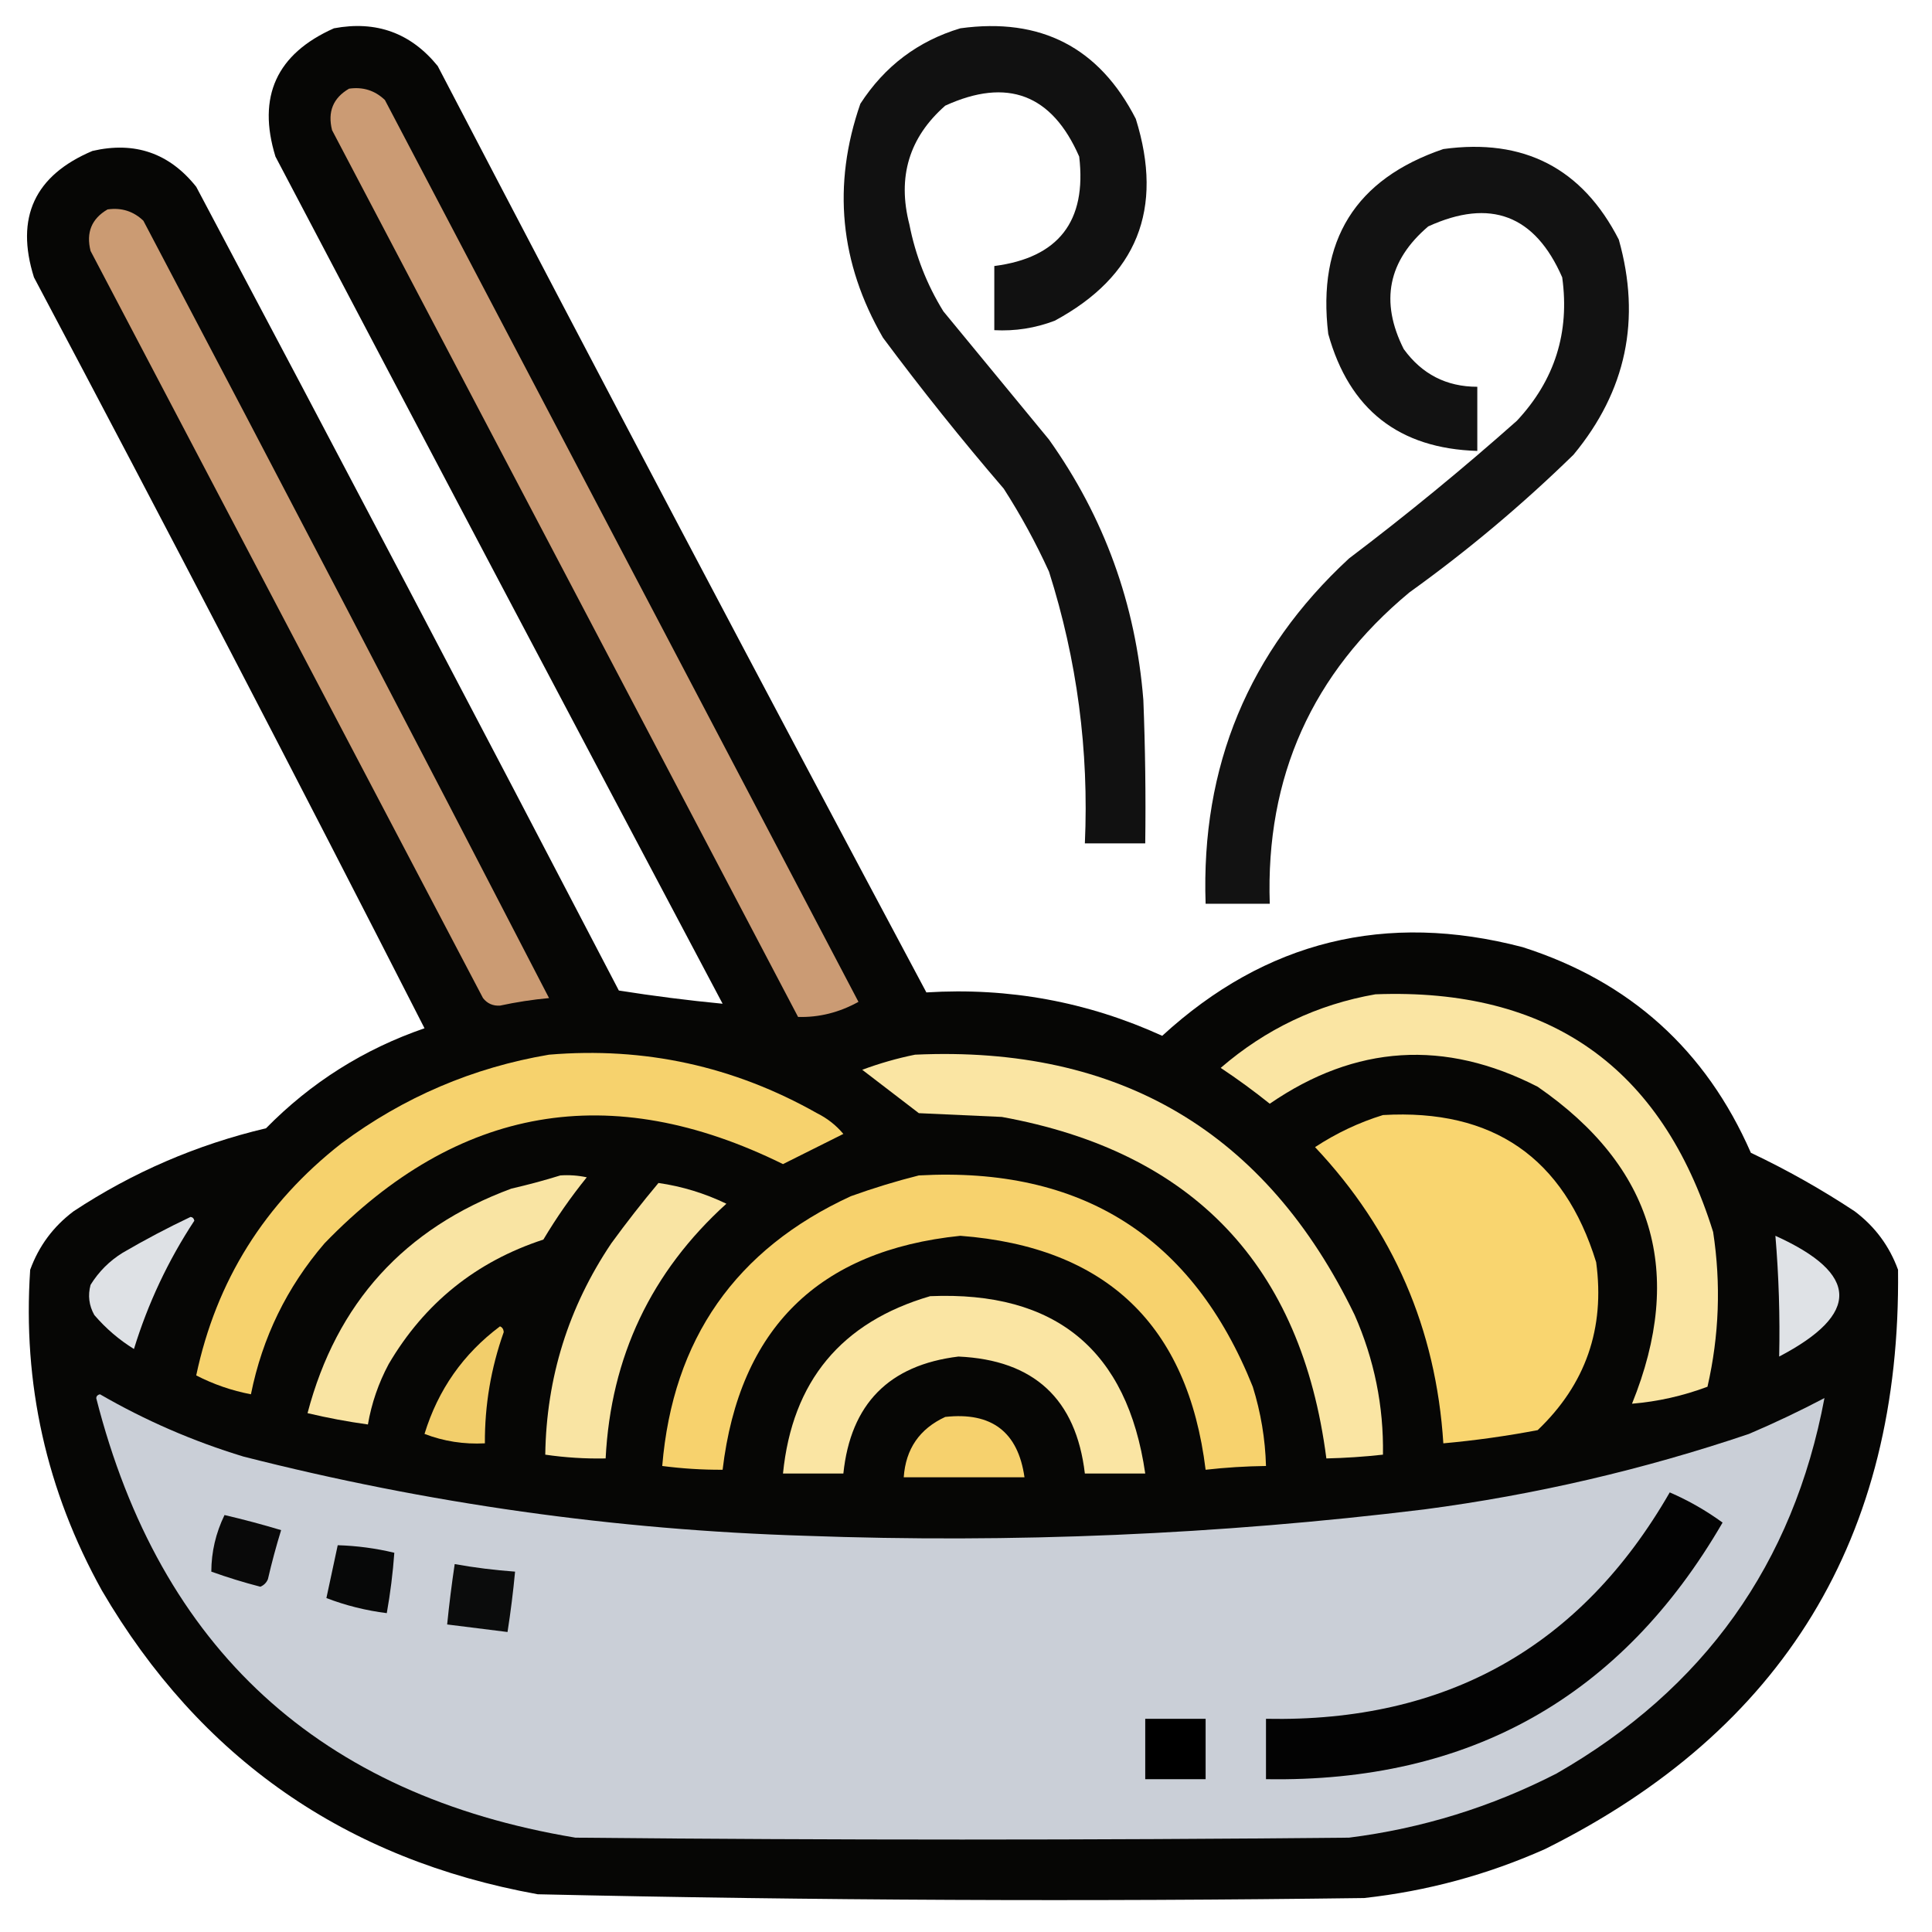 <?xml version="1.0" encoding="UTF-8"?>
<!DOCTYPE svg PUBLIC "-//W3C//DTD SVG 1.1//EN" "http://www.w3.org/Graphics/SVG/1.1/DTD/svg11.dtd">
<svg xmlns="http://www.w3.org/2000/svg" version="1.1" width="512px" height="512px" style="shape-rendering:geometricPrecision; text-rendering:geometricPrecision; image-rendering:optimizeQuality; fill-rule:evenodd; clip-rule:evenodd" xmlns:xlink="http://www.w3.org/1999/xlink">
<g><path style="opacity:0.979" fill="#020201" d="M 88.5,7.5 C 99.718,5.404 108.885,8.738 116,17.5C 158.784,99.57 201.951,181.404 245.5,263C 267.347,261.643 288.18,265.476 308,274.5C 335.416,249.355 367.25,241.521 403.5,251C 431.896,260.064 452.062,278.231 464,305.5C 473.54,310.019 482.706,315.186 491.5,321C 496.875,325.039 500.709,330.206 503,336.5C 503.818,407.398 472.651,458.564 409.5,490C 394.184,496.829 378.184,501.162 361.5,503C 288.473,503.978 215.473,503.645 142.5,502C 91.507,492.78 53.007,465.946 27,421.5C 12.298,395.026 5.965,366.693 8,336.5C 10.291,330.206 14.125,325.039 19.5,321C 35.148,310.679 52.148,303.346 70.5,299C 82.407,286.878 96.407,278.045 112.5,272.5C 78.556,205.948 44.056,139.615 9,73.5C 4.008,57.649 9.175,46.483 24.5,40C 35.719,37.406 44.886,40.572 52,49.5C 89.588,120.342 126.922,191.342 164,262.5C 173.131,263.947 182.298,265.114 191.5,266C 151.873,191.246 112.373,116.412 73,41.5C 68.111,25.61 73.278,14.277 88.5,7.5 Z"/></g>
<g><path style="opacity:0.932" fill="#000000" d="M 254.5,7.5 C 275.815,4.572 291.315,12.572 301,31.5C 308.484,55.407 301.317,73.241 279.5,85C 274.344,86.962 269.011,87.795 263.5,87.5C 263.5,81.833 263.5,76.167 263.5,70.5C 280.522,68.304 288.022,58.637 286,41.5C 278.786,24.983 266.953,20.483 250.5,28C 240.92,36.415 237.754,46.915 241,59.5C 242.618,67.731 245.618,75.397 250,82.5C 259.333,93.833 268.667,105.167 278,116.5C 292.651,137.111 300.984,160.111 303,185.5C 303.5,198.162 303.667,210.829 303.5,223.5C 298.167,223.5 292.833,223.5 287.5,223.5C 288.601,198.905 285.434,174.905 278,151.5C 274.508,143.847 270.508,136.513 266,129.5C 254.853,116.532 244.186,103.198 234,89.5C 222.533,69.67 220.533,49.004 228,27.5C 234.445,17.54 243.279,10.874 254.5,7.5 Z"/></g>
<g><path style="opacity:1" fill="#cb9b74" d="M 92.5,23.5 C 96.192,22.971 99.358,23.971 102,26.5C 143.833,106.167 185.667,185.833 227.5,265.5C 222.391,268.326 217.057,269.659 211.5,269.5C 170.333,191.167 129.167,112.833 88,34.5C 86.776,29.626 88.276,25.959 92.5,23.5 Z"/></g>
<g><path style="opacity:0.927" fill="#000000" d="M 382.5,39.5 C 403.815,36.572 419.315,44.572 429,63.5C 434.962,84.645 430.962,103.645 417,120.5C 403.378,133.795 388.878,145.962 373.5,157C 347.71,178.417 335.377,205.917 336.5,239.5C 330.833,239.5 325.167,239.5 319.5,239.5C 318.241,203.086 330.907,172.586 357.5,148C 372.793,136.431 387.626,124.264 402,111.5C 412.024,100.76 416.024,88.094 414,73.5C 406.786,56.983 394.953,52.483 378.5,60C 367.836,69.091 365.669,79.924 372,92.5C 376.821,99.16 383.321,102.494 391.5,102.5C 391.5,108.167 391.5,113.833 391.5,119.5C 370.737,118.866 357.57,108.533 352,88.5C 349.024,63.753 359.191,47.42 382.5,39.5 Z"/></g>
<g><path style="opacity:1" fill="#cb9b73" d="M 28.5,55.5 C 32.192,54.971 35.358,55.971 38,58.5C 74.134,127.105 109.968,195.772 145.5,264.5C 141.136,264.906 136.803,265.572 132.5,266.5C 130.626,266.61 129.126,265.944 128,264.5C 93.333,198.5 58.667,132.5 24,66.5C 22.776,61.626 24.276,57.959 28.5,55.5 Z"/></g>
<g><path style="opacity:1" fill="#fae5a3" d="M 364.5,263.5 C 410.543,261.751 440.376,282.751 454,326.5C 456.102,340.263 455.602,353.93 452.5,367.5C 445.992,369.934 439.325,371.434 432.5,372C 446.578,337.241 438.245,309.241 407.5,288C 382.878,275.38 359.211,276.88 336.5,292.5C 332.307,289.14 327.974,285.973 323.5,283C 335.443,272.694 349.109,266.194 364.5,263.5 Z"/></g>
<g><path style="opacity:1" fill="#f6d26d" d="M 145.5,279.5 C 170.783,277.379 194.449,282.546 216.5,295C 219.236,296.362 221.569,298.196 223.5,300.5C 218.176,303.162 212.842,305.829 207.5,308.5C 161.819,285.961 121.319,292.961 86,329.5C 76.027,341.113 69.527,354.446 66.5,369.5C 61.423,368.53 56.59,366.863 52,364.5C 57.305,339.41 70.139,318.91 90.5,303C 106.993,290.751 125.326,282.917 145.5,279.5 Z"/></g>
<g><path style="opacity:1" fill="#fae5a3" d="M 242.5,279.5 C 296.745,277.021 335.578,300.021 359,348.5C 364.202,360.306 366.702,372.639 366.5,385.5C 361.518,386.053 356.518,386.387 351.5,386.5C 344.88,335.38 316.213,305.213 265.5,296C 258.167,295.667 250.833,295.333 243.5,295C 238.5,291.167 233.5,287.333 228.5,283.5C 233.161,281.776 237.827,280.443 242.5,279.5 Z"/></g>
<g><path style="opacity:1" fill="#f9d56f" d="M 366.5,295.5 C 395.639,293.803 414.472,306.803 423,334.5C 425.376,352.042 420.209,366.875 407.5,379C 399.216,380.577 390.882,381.744 382.5,382.5C 380.566,352.178 369.233,326.012 348.5,304C 354.16,300.288 360.16,297.455 366.5,295.5 Z"/></g>
<g><path style="opacity:1" fill="#f7d26d" d="M 243.5,311.5 C 286.606,309.115 316.106,327.781 332,367.5C 334.137,374.349 335.303,381.349 335.5,388.5C 330.146,388.569 324.813,388.902 319.5,389.5C 314.783,351.117 293.116,330.451 254.5,327.5C 216.965,331.369 195.965,352.035 191.5,389.5C 186.138,389.528 180.805,389.194 175.5,388.5C 178.293,354.887 194.96,331.053 225.5,317C 231.531,314.832 237.531,312.999 243.5,311.5 Z"/></g>
<g><path style="opacity:1" fill="#f9e4a3" d="M 148.5,311.5 C 150.857,311.337 153.19,311.503 155.5,312C 151.277,317.224 147.444,322.724 144,328.5C 126.164,334.338 112.497,345.338 103,361.5C 100.298,366.563 98.464,371.897 97.5,377.5C 92.115,376.756 86.782,375.756 81.5,374.5C 89.172,345.326 107.172,325.493 135.5,315C 139.999,313.961 144.332,312.794 148.5,311.5 Z"/></g>
<g><path style="opacity:1" fill="#f9e4a3" d="M 174.5,313.5 C 180.754,314.398 186.754,316.232 192.5,319C 172.541,337.085 161.874,359.585 160.5,386.5C 155.13,386.608 149.797,386.275 144.5,385.5C 144.804,365.088 150.638,346.421 162,329.5C 166,324.005 170.166,318.671 174.5,313.5 Z"/></g>
<g><path style="opacity:1" fill="#dee1e5" d="M 50.5,322.5 C 51.043,322.56 51.376,322.893 51.5,323.5C 44.558,334.052 39.224,345.386 35.5,357.5C 31.558,355.062 28.058,352.062 25,348.5C 23.578,345.97 23.245,343.303 24,340.5C 26.167,337 29,334.167 32.5,332C 38.435,328.535 44.435,325.368 50.5,322.5 Z"/></g>
<g><path style="opacity:1" fill="#dfe2e6" d="M 470.5,327.5 C 492.733,337.547 493.066,348.214 471.5,359.5C 471.733,348.861 471.4,338.195 470.5,327.5 Z"/></g>
<g><path style="opacity:1" fill="#fae5a3" d="M 246.5,343.5 C 279.754,342.1 298.754,357.767 303.5,390.5C 298.167,390.5 292.833,390.5 287.5,390.5C 285.162,370.731 273.995,360.398 254,359.5C 235.594,361.74 225.427,372.073 223.5,390.5C 218.167,390.5 212.833,390.5 207.5,390.5C 209.953,366.049 222.953,350.383 246.5,343.5 Z"/></g>
<g><path style="opacity:1" fill="#f2ce6b" d="M 132.5,351.5 C 133.097,351.735 133.43,352.235 133.5,353C 130.113,362.543 128.446,372.376 128.5,382.5C 122.918,382.79 117.584,381.957 112.5,380C 116.099,368.286 122.766,358.786 132.5,351.5 Z"/></g>
<g><path style="opacity:1" fill="#cacfd7" d="M 25.5,370.5 C 25.56,369.957 25.893,369.624 26.5,369.5C 38.514,376.451 51.18,381.951 64.5,386C 113.342,398.453 163.009,405.453 213.5,407C 268.355,409.008 323.022,406.675 377.5,400C 406.821,396.136 435.488,389.469 463.5,380C 470.288,377.106 476.955,373.94 483.5,370.5C 475.254,414.43 451.588,447.596 412.5,470C 395.165,478.889 376.832,484.556 357.5,487C 289.167,487.667 220.833,487.667 152.5,487C 84.74,475.735 42.407,436.902 25.5,370.5 Z"/></g>
<g><path style="opacity:1" fill="#f6d16d" d="M 250.5,375.5 C 262.789,374.142 269.789,379.475 271.5,391.5C 260.833,391.5 250.167,391.5 239.5,391.5C 240.016,383.986 243.683,378.653 250.5,375.5 Z"/></g>
<g><path style="opacity:1" fill="#030303" d="M 442.5,395.5 C 447.465,397.649 452.132,400.316 456.5,403.5C 429.693,449.748 389.359,472.415 335.5,471.5C 335.5,466.167 335.5,460.833 335.5,455.5C 383.267,456.464 418.934,436.464 442.5,395.5 Z"/></g>
<g><path style="opacity:1" fill="#090909" d="M 59.5,401.5 C 64.53,402.674 69.53,404.008 74.5,405.5C 73.179,409.784 72.012,414.117 71,418.5C 70.612,419.428 69.945,420.095 69,420.5C 64.579,419.359 60.246,418.026 56,416.5C 56.02,411.265 57.187,406.265 59.5,401.5 Z"/></g>
<g><path style="opacity:1" fill="#070808" d="M 89.5,409.5 C 94.575,409.649 99.575,410.315 104.5,411.5C 104.113,416.874 103.446,422.207 102.5,427.5C 96.944,426.801 91.61,425.468 86.5,423.5C 87.503,418.826 88.503,414.16 89.5,409.5 Z"/></g>
<g><path style="opacity:1" fill="#0b0c0c" d="M 120.5,414.5 C 125.793,415.446 131.126,416.113 136.5,416.5C 135.997,421.859 135.33,427.193 134.5,432.5C 129.167,431.833 123.833,431.167 118.5,430.5C 119.037,425.149 119.704,419.816 120.5,414.5 Z"/></g>
<g><path style="opacity:1" fill="#000000" d="M 303.5,455.5 C 308.833,455.5 314.167,455.5 319.5,455.5C 319.5,460.833 319.5,466.167 319.5,471.5C 314.167,471.5 308.833,471.5 303.5,471.5C 303.5,466.167 303.5,460.833 303.5,455.5 Z"/></g>
</svg>
